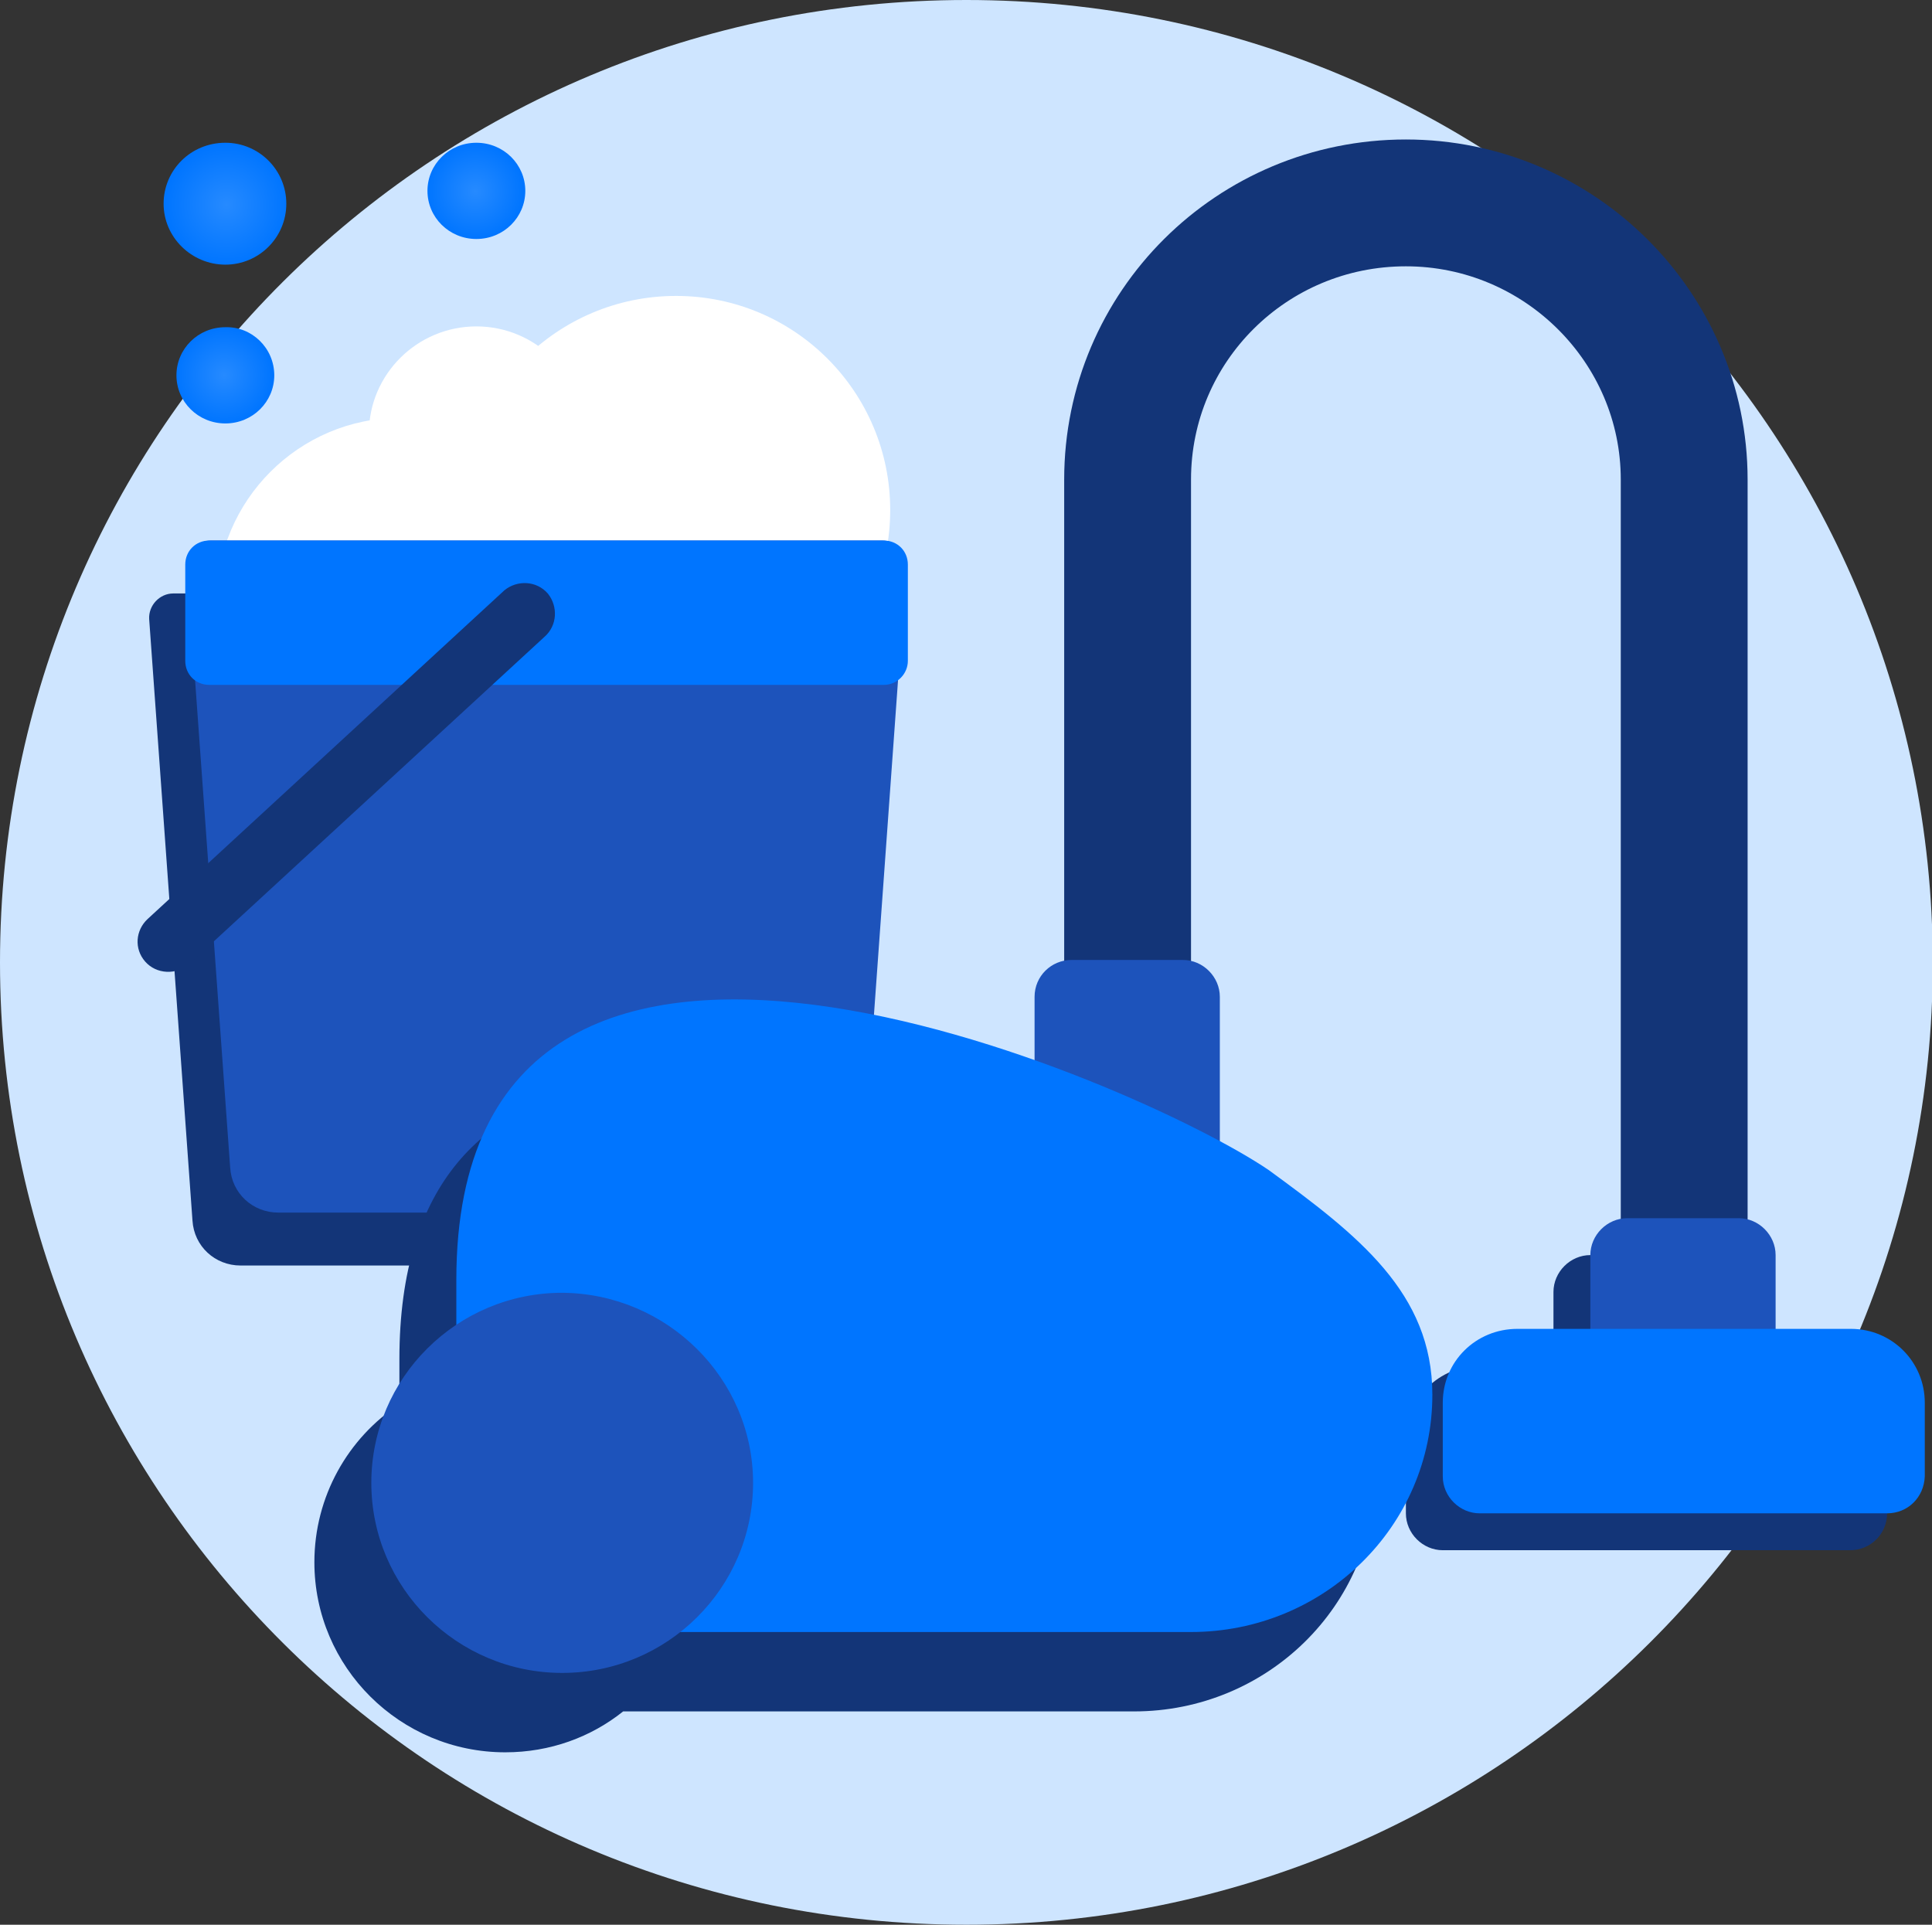 <?xml version="1.0" encoding="utf-8"?>
<!-- Generator: Adobe Illustrator 26.2.1, SVG Export Plug-In . SVG Version: 6.00 Build 0)  -->
<svg version="1.1" id="Слой_1" xmlns="http://www.w3.org/2000/svg" xmlns:xlink="http://www.w3.org/1999/xlink" x="0px" y="0px"
	 viewBox="0 0 240.9 240" style="enable-background:new 0 0 240.9 240;" xml:space="preserve">
<rect x="0" y="0" width="240.9" height="240" fill="#333333" stroke="none"/>
<style type="text/css">
	.st0{clip-path:url(#SVGID_00000078745969154782254870000015883644524688532126_);}
	.st1{fill:#CEE5FF;}
	.st2{fill:#FFFFFF;}
	.st3{fill:#133578;}
	.st4{fill:#1D53BB;}
	.st5{fill:#0075FF;}
	.st6{fill:url(#SVGID_00000080192198512990383380000013720718634018782388_);}
	.st7{fill:url(#SVGID_00000157281618704048390020000003976725621318024334_);}
	.st8{fill:url(#SVGID_00000106853549067246959910000005625189535891391413_);}
	.st9{fill-rule:evenodd;clip-rule:evenodd;fill:#133578;}
	.st10{fill:none;stroke:#133578;stroke-width:15.815;stroke-miterlimit:10;}
</style>
<g>
	<defs>
		<rect id="SVGID_1_" y="0" width="258" height="240"/>
	</defs>
	<clipPath id="SVGID_00000042016441464048695460000017532177874820928129_">
		<use xlink:href="#SVGID_1_"  style="overflow:visible;"/>
	</clipPath>
	<g style="clip-path:url(#SVGID_00000042016441464048695460000017532177874820928129_);">
		<path class="st1" d="M120.5,240c66.5,0,120.5-53.7,120.5-120C240.9,53.7,187,0,120.5,0C53.9,0,0,53.7,0,120
			C0,186.3,53.9,240,120.5,240z"/>
		<g>
			<path class="st2" d="M59.4,40.7c-7.4,0-13.4,6-13.4,13.3c0,7.4,6,13.3,13.4,13.3c7.4,0,13.4-6,13.4-13.3
				C72.8,46.7,66.8,40.7,59.4,40.7z"/>
		</g>
		<g>
			<path class="st2" d="M72.8,75c0,12.6-10.3,22.9-22.9,22.9c-12.7,0-22.9-10.2-22.9-22.9c0-12.6,10.3-22.9,22.9-22.9
				C62.5,52.2,72.8,62.4,72.8,75z"/>
		</g>
		<g>
			<path class="st2" d="M111,63.6c0,14.7-12,26.7-26.8,26.7S57.5,78.3,57.5,63.6c0-14.7,12-26.7,26.8-26.7S111,48.9,111,63.6z"/>
		</g>
		<path class="st3" d="M96.9,157.8H30c-3.2,0-5.8-2.4-6-5.6l-5.4-75c-0.1-1.7,1.3-3.2,3-3.2h83.7c1.7,0,3.1,1.5,3,3.2l-5.4,75
			C102.7,155.4,100.1,157.8,96.9,157.8z"/>
		<path class="st4" d="M101.6,151.2H34.7c-3.2,0-5.8-2.4-6-5.6l-5.4-75c-0.1-1.7,1.3-3.2,3-3.2H110c1.7,0,3.1,1.5,3,3.2l-5.4,75
			C107.4,148.8,104.8,151.2,101.6,151.2z"/>
		<path class="st5" d="M110.2,85.4H26.1c-1.7,0-3-1.3-3-3v-12c0-1.7,1.3-3,3-3h84.1c1.7,0,3,1.3,3,3v12
			C113.2,84,111.9,85.4,110.2,85.4z"/>
		<g>
			
				<radialGradient id="SVGID_00000103957622240200454790000017454668808296179078_" cx="-128.47" cy="562.849" r="1" gradientTransform="matrix(4.662518e-16 7.614 7.651 -4.684733e-16 -4278.134 1003.651)" gradientUnits="userSpaceOnUse">
				<stop  offset="0" style="stop-color:#268AFF"/>
				<stop  offset="1" style="stop-color:#0075FF"/>
			</radialGradient>
			<path style="fill:url(#SVGID_00000103957622240200454790000017454668808296179078_);" d="M35.7,25.4c0,4.2-3.4,7.6-7.6,7.6
				c-4.2,0-7.7-3.4-7.7-7.6c0-4.2,3.4-7.6,7.7-7.6C32.3,17.8,35.7,21.2,35.7,25.4z"/>
		</g>
		<g>
			
				<radialGradient id="SVGID_00000075877397986921549030000010421882303433146514_" cx="-118.174" cy="568.566" r="1" gradientTransform="matrix(3.699040e-16 6.041 6.07 -3.716950e-16 -3391.927 737.73)" gradientUnits="userSpaceOnUse">
				<stop  offset="0" style="stop-color:#268AFF"/>
				<stop  offset="1" style="stop-color:#0075FF"/>
			</radialGradient>
			<path style="fill:url(#SVGID_00000075877397986921549030000010421882303433146514_);" d="M65.5,23.8c0,3.3-2.7,6-6.1,6
				c-3.4,0-6.1-2.7-6.1-6s2.7-6,6.1-6C62.8,17.8,65.5,20.5,65.5,23.8z"/>
		</g>
		<g>
			
				<radialGradient id="SVGID_00000105417264209934658170000006069956352357838521_" cx="-118.174" cy="568.566" r="1" gradientTransform="matrix(3.699040e-16 6.041 6.07 -3.716950e-16 -3423.251 760.65)" gradientUnits="userSpaceOnUse">
				<stop  offset="0" style="stop-color:#268AFF"/>
				<stop  offset="1" style="stop-color:#0075FF"/>
			</radialGradient>
			<path style="fill:url(#SVGID_00000105417264209934658170000006069956352357838521_);" d="M34.2,46.8c0,3.3-2.7,6-6.1,6
				c-3.4,0-6.1-2.7-6.1-6c0-3.3,2.7-6,6.1-6C31.4,40.7,34.2,43.4,34.2,46.8z"/>
		</g>
		<path class="st3" d="M18.1,119.9c1.4,1.6,3.9,1.7,5.5,0.3l44.3-40.8c1.6-1.4,1.7-3.8,0.4-5.4c-1.4-1.6-3.8-1.7-5.4-0.4l-44.5,41
			C16.9,116,16.7,118.3,18.1,119.9z"/>
		<path class="st9" d="M193.7,170.3v-9.2c0-2.5,2.1-4.6,4.6-4.6h13.9c2.5,0,4.6,2.1,4.6,4.6v9.2h9.3c5.1,0,9.2,4.1,9.2,9.2v9.2
			c0,2.6-2.1,4.6-4.6,4.6h-50.8c-2.5,0-4.6-2.1-4.6-4.6v-9.2c0-5.1,4.1-9.2,9.3-9.2H193.7z"/>
		<path class="st9" d="M123.9,139.6v3.2c-30.7-11.3-74.1-17.8-74.1,26.7v5.6c-6.4,4.2-10.6,11.5-10.6,19.7
			c0,13.1,10.7,23.7,23.8,23.7c5.6,0,10.7-1.9,14.7-5.1h63.7c16.6,0,30.1-13.2,30.1-29.6c0-12.7-9.3-19.9-20.4-28
			c-0.2-0.2-0.5-0.3-0.7-0.5v-15.7c0-2.9-2.4-5.3-5.3-5.3h-15.9C126.2,134.4,123.9,136.7,123.9,139.6z"/>
		<path class="st10" d="M140.6,127.3V59.8c0-19.1,15.5-34.5,34.7-34.5c19.1,0,34.7,15.5,34.7,34.5v110.5"/>
		<path class="st4" d="M152.1,142.7H129v-18.4c0-2.6,2.1-4.6,4.6-4.6h13.9c2.5,0,4.6,2.1,4.6,4.6V142.7z"/>
		<path class="st4" d="M221.4,174.9h-23.1v-18.4c0-2.5,2.1-4.6,4.6-4.6h13.9c2.5,0,4.6,2.1,4.6,4.6V174.9z"/>
		<path class="st5" d="M235.3,188.7h-50.8c-2.5,0-4.6-2.1-4.6-4.6v-9.2c0-5.1,4.1-9.2,9.3-9.2h41.6c5.1,0,9.2,4.1,9.2,9.2v9.2
			C239.9,186.7,237.9,188.7,235.3,188.7z"/>
		<path class="st5" d="M56.9,203.5h91.6c16.6,0,30.1-13.2,30.1-29.6c0-12.7-9.3-19.9-20.4-28c-16-10.9-101.3-48.6-101.3,13.7V203.5z
			"/>
		<path class="st4" d="M93.9,184.9c0,13.1-10.7,23.7-23.8,23.7c-13.1,0-23.8-10.6-23.8-23.7c0-13.1,10.7-23.7,23.8-23.7
			C83.2,161.3,93.9,171.9,93.9,184.9z"/>
	</g>
</g>
</svg>
